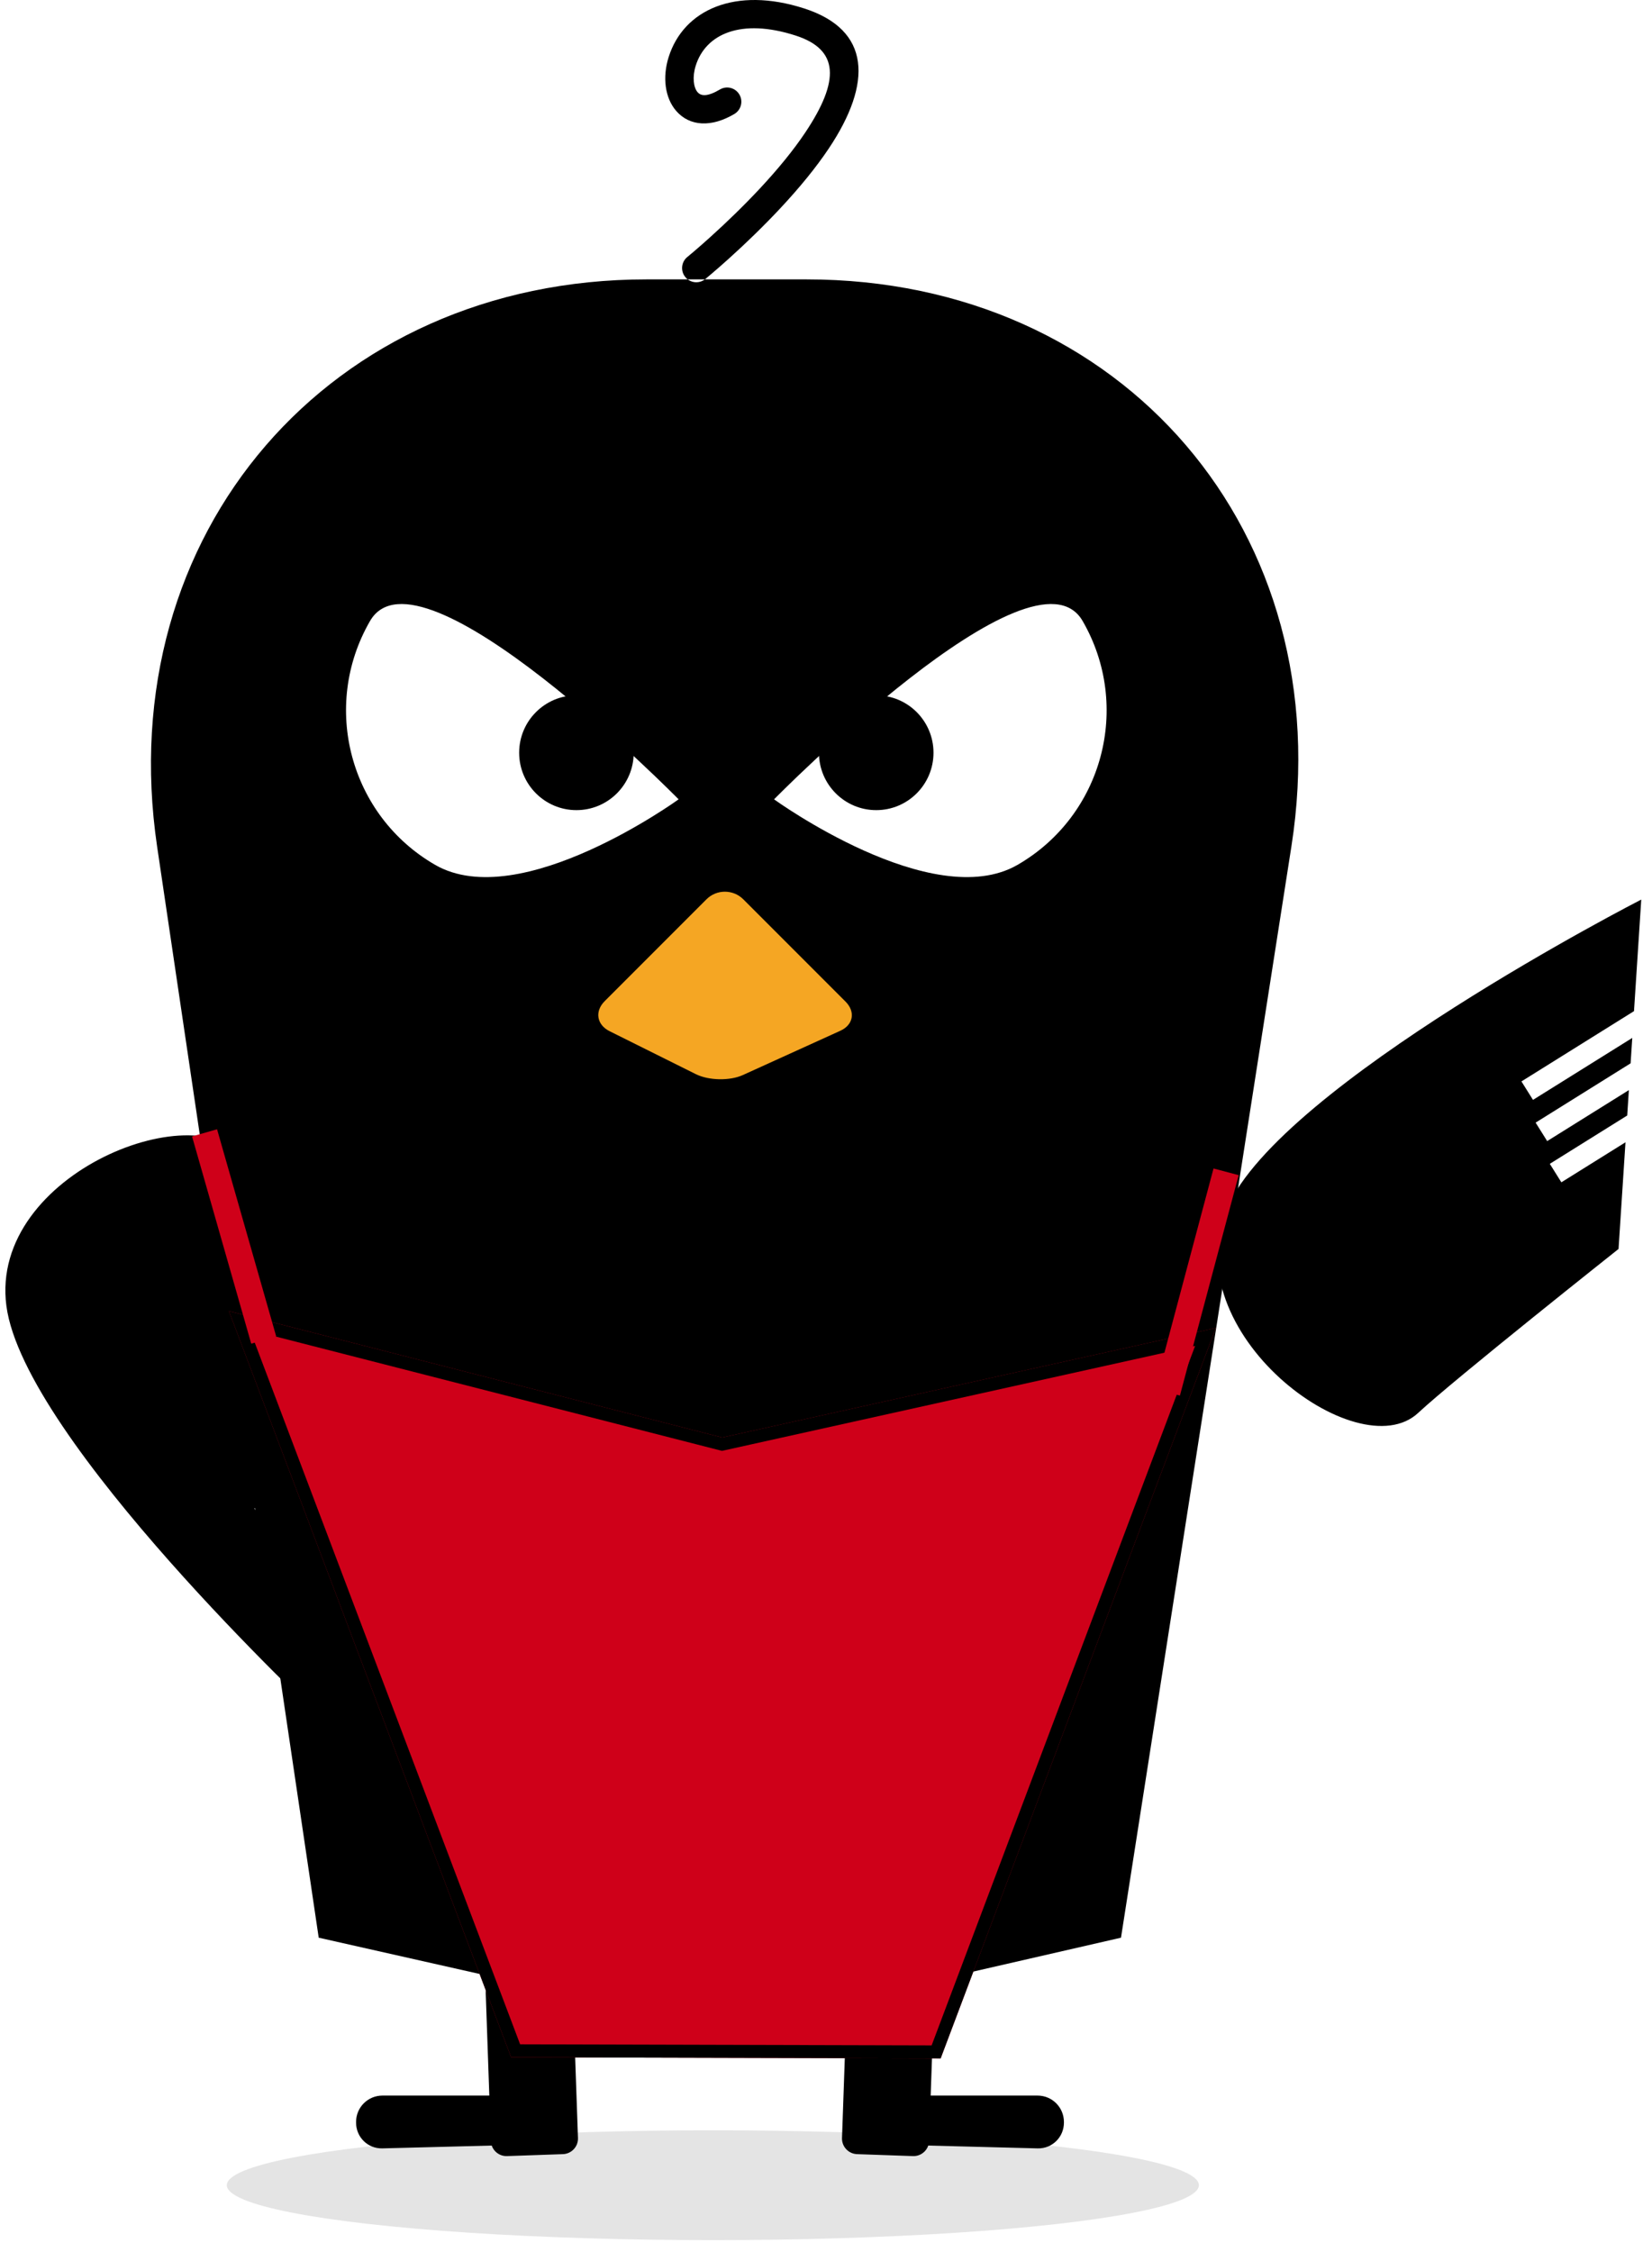 <?xml version="1.0" encoding="UTF-8" standalone="no"?>
<svg width="127px" height="173px" viewBox="0 0 127 173" version="1.1" xmlns="http://www.w3.org/2000/svg" xmlns:xlink="http://www.w3.org/1999/xlink">
    <!-- Generator: Sketch 47.1 (45422) - http://www.bohemiancoding.com/sketch -->
    <title>Group 19</title>
    <desc>Created with Sketch.</desc>
    <defs>
        <filter x="0.0%" y="0.0%" width="100.0%" height="100.0%" filterUnits="objectBoundingBox" id="filter-1">
            <feGaussianBlur stdDeviation="0" in="SourceGraphic"></feGaussianBlur>
        </filter>
        <path d="M43.535,102.565 L81.48,110.979 L119.402,101.268 L97.707,158.6 L64.688,158.686 L43.535,102.565 Z" id="path-2"></path>
    </defs>
    <g id="Page-1" stroke="none" stroke-width="1" fill="none" fill-rule="evenodd">
        <g id="Forge" transform="translate(-257, -4712)">
            <g id="Group-20" transform="translate(240, 4555)">
                <g id="Group">
                    <g id="Group-6" transform="translate(8, 155)">
                        <g id="Group-19" transform="translate(73, 87.5) scale(-1, 1) translate(-73, -87.5) ">
                            <g id="Group-2" transform="translate(0, 0.668)">
                                <g id="Group-17-Copy-2" transform="translate(0, 0.798)">
                                    <g id="Group-16">
                                        <ellipse id="Oval-8-Copy-10" fill="#E4E4E4" filter="url(#filter-1)" transform="translate(82.199, 168.427) scale(1, -1) translate(-82.199, -168.427) " cx="82.199" cy="168.427" rx="37.365" ry="4.219"></ellipse>
                                        <g id="Group-12-Copy-8" transform="translate(55.209, 151.461)" fill="#000000">
                                            <path d="M11.483,0.861 C10.822,0.849 10.277,1.379 10.265,2.037 L10.067,13.402 C10.056,14.063 10.583,14.608 11.244,14.62 L15.546,14.695 C16.207,14.706 16.753,14.176 16.764,13.519 L16.962,2.154 C16.973,1.493 16.446,0.948 15.785,0.936 L11.483,0.861 Z" id="Line-Copy-18" fill-rule="nonzero" transform="translate(13.515, 7.778) rotate(-3) translate(-13.515, -7.778) "></path>
                                            <path d="M0,12.109 C0,10.988 0.903,10.079 2.032,10.079 L10.527,10.079 C11.649,10.079 12.56,10.996 12.563,12.106 L12.564,12.871 C12.565,13.42 12.119,13.877 11.559,13.891 L2.019,14.136 C0.904,14.164 0,13.276 0,12.157 L0,12.109 Z" id="Rectangle-7-Copy-15"></path>
                                        </g>
                                        <g id="Group-12-Copy-10" transform="translate(100.627, 158.961) scale(-1, 1) translate(-100.627, -158.961) translate(91.627, 151.461)" fill="#000000">
                                            <path d="M11.483,0.861 C10.822,0.849 10.277,1.379 10.265,2.037 L10.067,13.402 C10.056,14.063 10.583,14.608 11.244,14.62 L15.546,14.695 C16.207,14.706 16.753,14.176 16.764,13.519 L16.962,2.154 C16.973,1.493 16.446,0.948 15.785,0.936 L11.483,0.861 Z" id="Line-Copy-18" fill-rule="nonzero" transform="translate(13.515, 7.778) rotate(-3) translate(-13.515, -7.778) "></path>
                                            <path d="M0,12.109 C0,10.988 0.903,10.079 2.032,10.079 L10.527,10.079 C11.649,10.079 12.56,10.996 12.563,12.106 L12.564,12.871 C12.565,13.42 12.119,13.877 11.559,13.891 L2.019,14.136 C0.904,14.164 0,13.276 0,12.157 L0,12.109 Z" id="Rectangle-7-Copy-15"></path>
                                        </g>
                                        <path d="M32.712,108.123 L40.635,111.441 C40.635,111.441 36.239,80.629 28.598,73.626 C20.956,66.623 6.339,76.572 8.926,82.381 C10.461,85.83 15.822,101.05 15.822,101.05 L23.398,104.223 L22.095,98.561 L23.727,98.183 L25.3,105.019 L27.104,105.775 L25.444,98.561 L27.075,98.183 L29.006,106.571 L30.81,107.327 L28.793,98.561 L30.424,98.183 L32.712,108.123 Z" id="Combined-Shape-Copy-13" fill="#000000" transform="translate(24.629, 91.331) scale(-1, 1) rotate(-109) translate(-24.629, -91.331) "></path>
                                        <path d="M127.812,124.564 L135.735,127.882 C135.735,127.882 131.339,97.07 123.698,90.067 C116.056,83.064 101.44,93.013 104.026,98.822 C105.561,102.271 110.922,117.49 110.922,117.49 L118.498,120.663 L117.195,115.002 L118.827,114.624 L120.4,121.46 L122.204,122.215 L120.544,115.002 L122.176,114.624 L124.106,123.012 L125.91,123.767 L123.893,115.002 L125.524,114.624 L127.812,124.564 Z" id="Combined-Shape-Copy-4" fill="#000000" transform="translate(119.729, 107.772) rotate(55) translate(-119.729, -107.772) "></path>
                                        <path d="M37.72,65.558 C33.961,41.501 50.643,22 74.998,22 L87.296,22 C111.643,22 128.486,41.524 124.918,65.602 L112.499,149.41 L81.391,156.418 L50.822,149.41 L37.72,65.558 Z M84.162,20.281 C84.079,20.214 83.918,20.08 83.692,19.887 C83.311,19.563 82.886,19.191 82.428,18.778 C81.119,17.599 79.81,16.331 78.591,15.026 C77.19,13.525 76.001,12.073 75.093,10.715 C72.42,6.713 72.498,4.34 75.844,3.263 C80.041,1.912 82.75,3.145 83.515,5.579 C83.787,6.442 83.691,7.252 83.368,7.623 C83.097,7.935 82.581,7.958 81.657,7.41 C81.138,7.102 80.468,7.274 80.161,7.793 C79.853,8.312 80.025,8.982 80.543,9.29 C82.299,10.331 83.974,10.256 85.016,9.057 C85.891,8.049 86.08,6.454 85.598,4.923 C84.454,1.284 80.481,-0.526 75.175,1.183 C70.053,2.832 69.919,6.901 73.277,11.929 C74.258,13.397 75.519,14.937 76.995,16.518 C78.261,17.873 79.614,19.184 80.966,20.402 C81.44,20.829 81.88,21.213 82.275,21.55 C82.514,21.754 82.687,21.898 82.781,21.975 C83.249,22.356 83.937,22.286 84.318,21.818 C84.699,21.351 84.629,20.663 84.162,20.281 Z" id="Combined-Shape" fill="#000000"></path>
                                        <g id="Combined-Shape-Copy">
                                            <use fill="#CF0019" fill-rule="evenodd" xlink:href="#path-2"></use>
                                            <path stroke="#000000" stroke-width="1" d="M44.329,103.253 L65.033,158.186 L97.361,158.101 L118.594,101.992 L81.489,111.493 L44.329,103.253 Z"></path>
                                        </g>
                                        <path d="M117,102.534 L121,88.534" id="Line" stroke="#CF0019" stroke-width="2" stroke-linecap="square"></path>
                                        <path d="M47,106.534 L43,91.534" id="Line-Copy-11" stroke="#CF0019" stroke-width="2" stroke-linecap="square"></path>
                                        <g id="Group" transform="translate(45.763, 44.679)">
                                            <g id="Group-3" transform="translate(37.074, 0)">
                                                <path d="M16.444,23.446 C24.009,23.446 30.142,17.304 30.142,9.727 C30.142,2.15 2.747,9.727 2.747,9.727 C2.747,9.727 8.88,23.446 16.444,23.446 Z" id="Oval-3-Copy-4" fill="#FFFFFF" transform="translate(16.444, 14.903) rotate(-30) translate(-16.444, -14.903) "></path>
                                                <ellipse id="Oval-3-Copy-5" fill="#000000" cx="9.849" cy="13.689" rx="4.403" ry="4.41"></ellipse>
                                            </g>
                                            <g id="Group-3-Copy" transform="translate(17.225, 15) scale(-1, 1) translate(-17.225, -15) translate(0.725, 0)">
                                                <path d="M16.444,23.446 C24.009,23.446 30.142,17.304 30.142,9.727 C30.142,2.15 2.747,9.727 2.747,9.727 C2.747,9.727 8.88,23.446 16.444,23.446 Z" id="Oval-3-Copy-4" fill="#FFFFFF" transform="translate(16.444, 14.903) rotate(-30) translate(-16.444, -14.903) "></path>
                                                <ellipse id="Oval-3-Copy-5" fill="#000000" cx="9.849" cy="13.689" rx="4.403" ry="4.41"></ellipse>
                                            </g>
                                        </g>
                                        <path d="M74.005,73.231 C74.005,72.122 74.903,71.223 76.006,71.223 L87.074,71.223 C88.179,71.223 88.79,72.072 88.439,73.121 L86.082,80.15 C85.73,81.198 84.604,82.364 83.582,82.747 L75.869,85.643 C74.84,86.029 74.005,85.442 74.005,84.334 L74.005,73.231 Z" id="Rectangle-4-Copy-7" fill="#F5A623" transform="translate(81.272, 78.492) rotate(-315) translate(-81.272, -78.492) "></path>
                                    </g>
                                </g>
                            </g>
                        </g>
                    </g>
                </g>
            </g>
        </g>
    </g>
</svg>